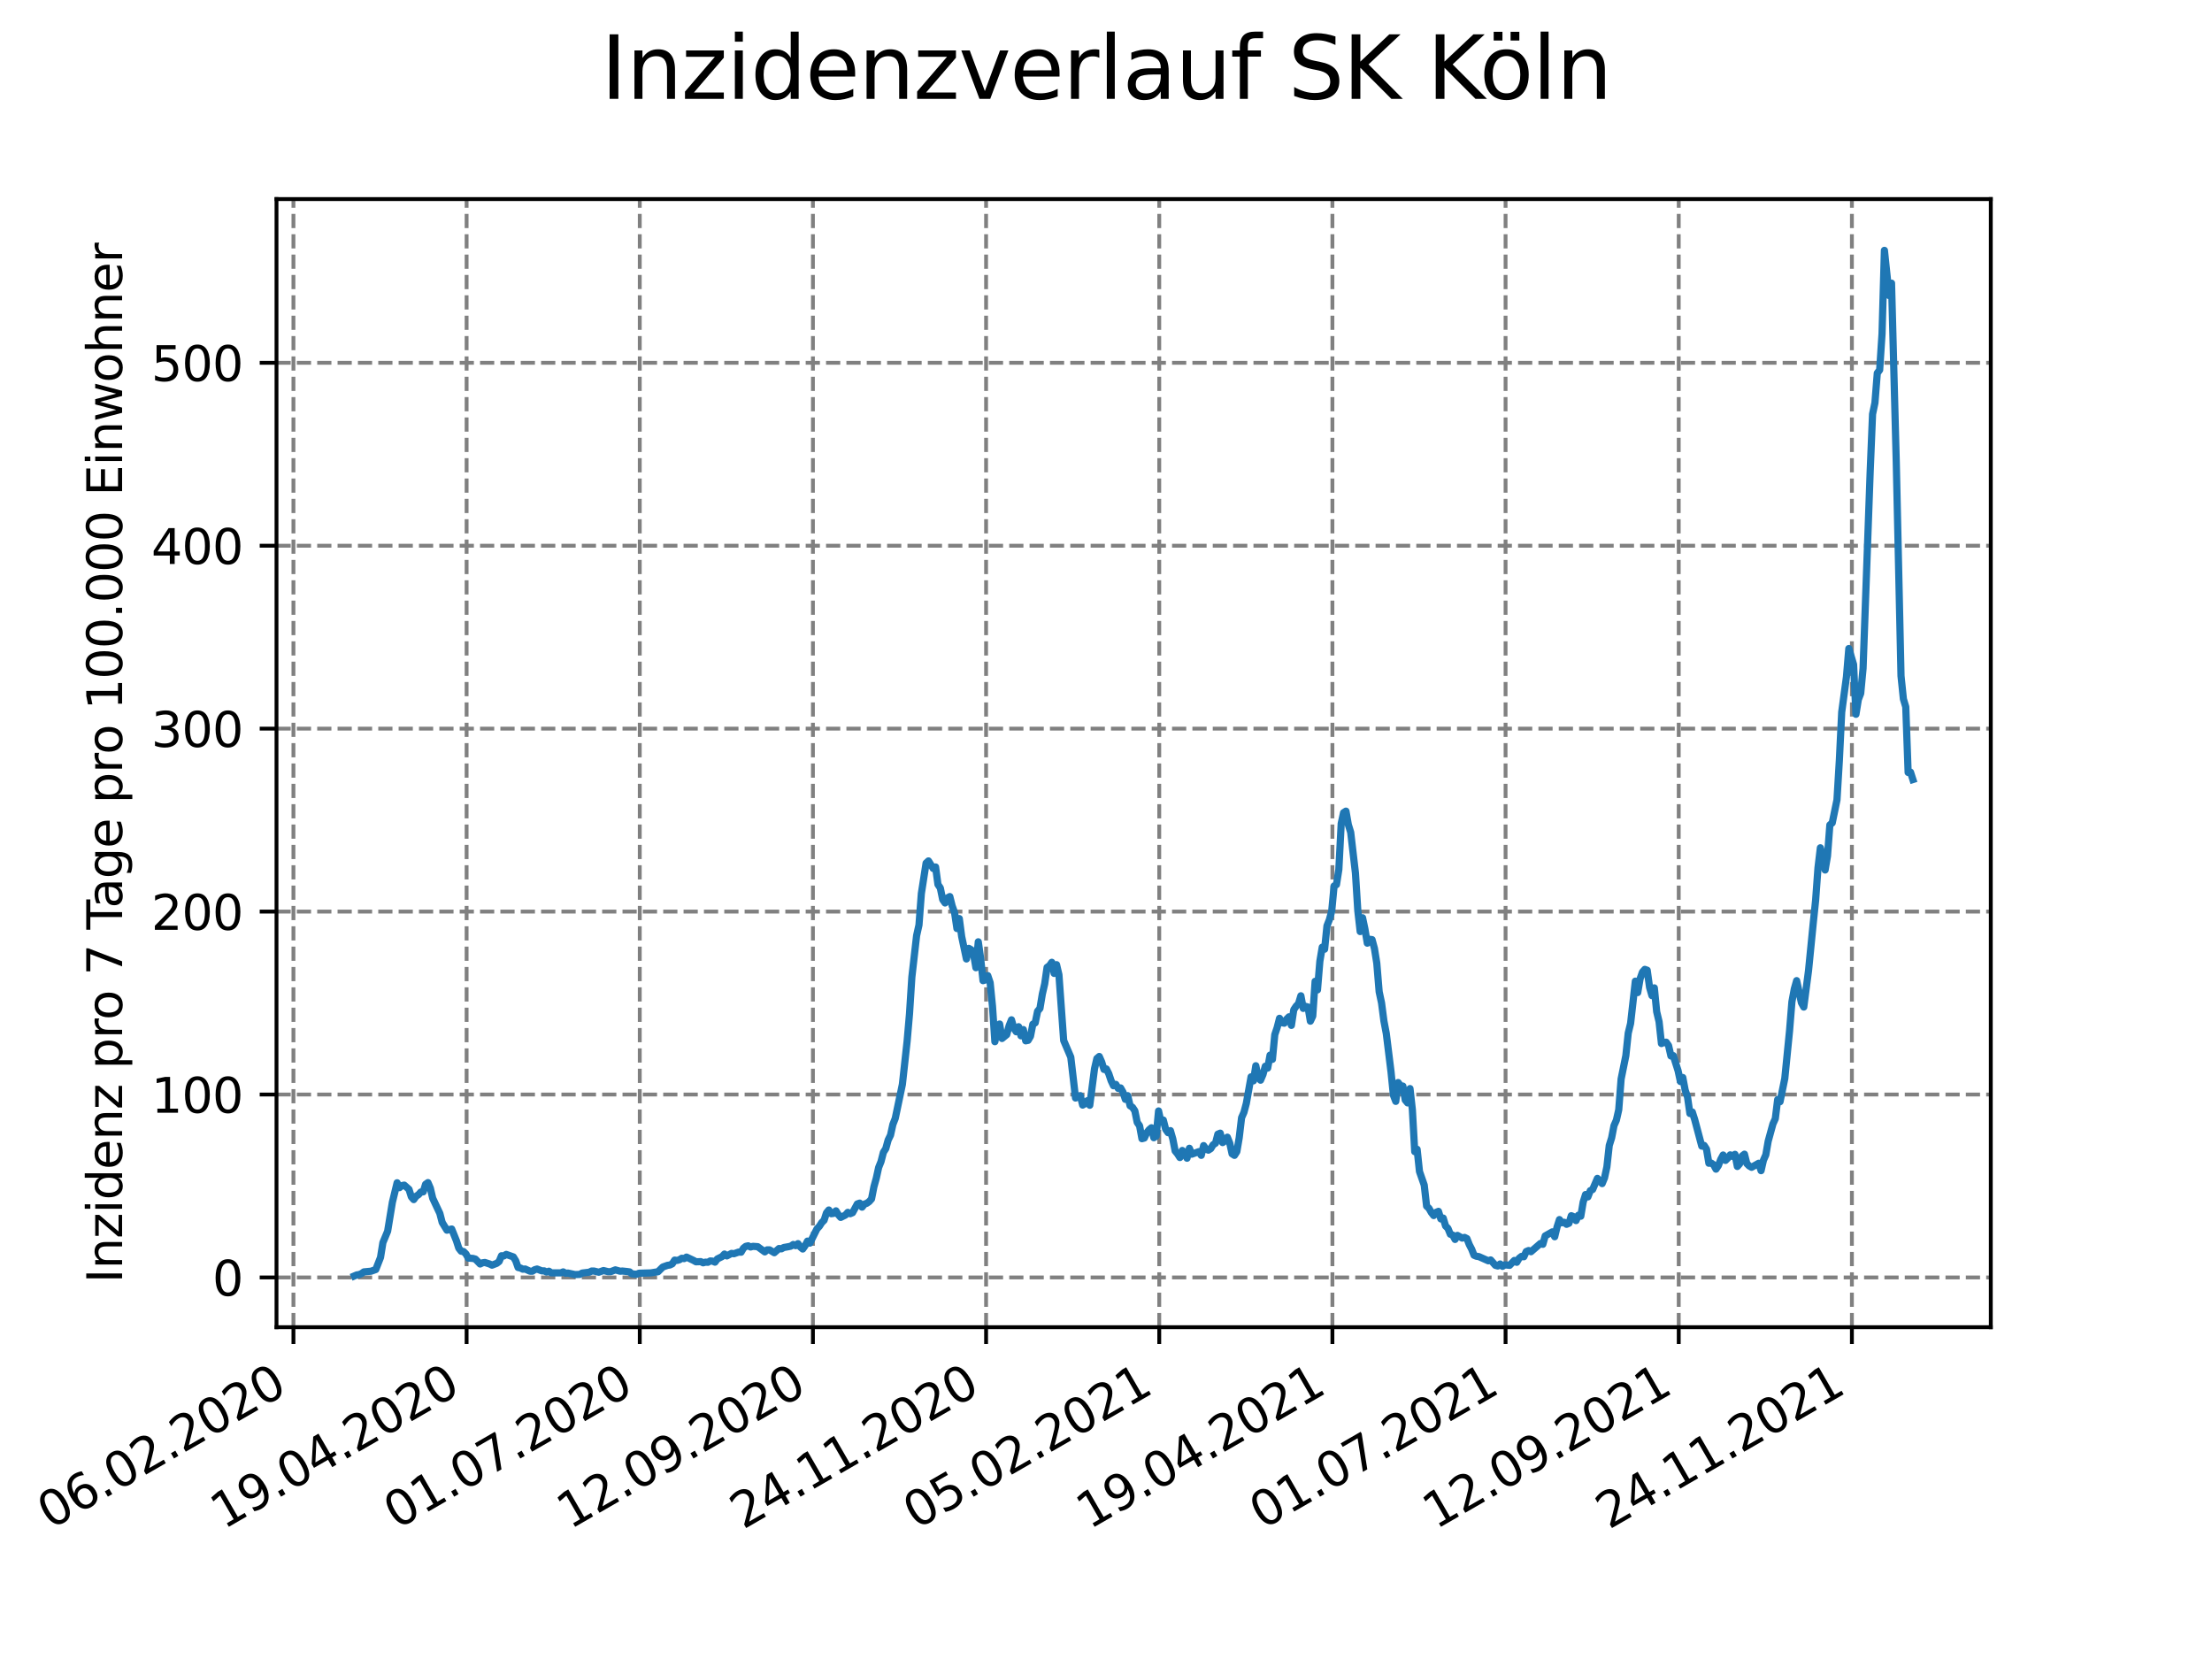 <?xml version="1.0" encoding="utf-8" standalone="no"?>
<!DOCTYPE svg PUBLIC "-//W3C//DTD SVG 1.1//EN"
  "http://www.w3.org/Graphics/SVG/1.1/DTD/svg11.dtd">
<svg xmlns:xlink="http://www.w3.org/1999/xlink" width="460.8pt" height="345.6pt" viewBox="0 0 460.8 345.6" xmlns="http://www.w3.org/2000/svg" version="1.1">
 <defs>
  <style type="text/css">*{stroke-linejoin: round; stroke-linecap: butt}</style>
 </defs>
 <g id="figure_1">
  <g id="patch_1">
   <path d="M 0 345.6 
L 460.8 345.6 
L 460.8 0 
L 0 0 
z
" style="fill: #ffffff"/>
  </g>
  <g id="axes_1">
   <g id="patch_2">
    <path d="M 57.6 276.48 
L 414.72 276.48 
L 414.72 41.472 
L 57.6 41.472 
z
" style="fill: #ffffff"/>
   </g>
   <g id="matplotlib.axis_1">
    <g id="xtick_1">
     <g id="line2d_1">
      <path d="M 61.129 276.48 
L 61.129 41.472 
" clip-path="url(#p1c741ddf7e)" style="fill: none; stroke-dasharray: 2.96,1.28; stroke-dashoffset: 0; stroke: #808080; stroke-width: 0.8"/>
     </g>
     <g id="line2d_2">
      <defs>
       <path id="m4decd1a8dc" d="M 0 0 
L 0 3.5 
" style="stroke: #000000; stroke-width: 0.8"/>
      </defs>
      <g>
       <use xlink:href="#m4decd1a8dc" x="61.129" y="276.48" style="stroke: #000000; stroke-width: 0.8"/>
      </g>
     </g>
     <g id="text_1">
      <!-- 06.02.2020 -->
      <g transform="translate(10.504 318.689)rotate(-30)scale(0.1 -0.1)">
       <defs>
        <path id="DejaVuSans-30" d="M 2034 4250 
Q 1547 4250 1301 3770 
Q 1056 3291 1056 2328 
Q 1056 1369 1301 889 
Q 1547 409 2034 409 
Q 2525 409 2770 889 
Q 3016 1369 3016 2328 
Q 3016 3291 2770 3770 
Q 2525 4250 2034 4250 
z
M 2034 4750 
Q 2819 4750 3233 4129 
Q 3647 3509 3647 2328 
Q 3647 1150 3233 529 
Q 2819 -91 2034 -91 
Q 1250 -91 836 529 
Q 422 1150 422 2328 
Q 422 3509 836 4129 
Q 1250 4750 2034 4750 
z
" transform="scale(0.016)"/>
        <path id="DejaVuSans-36" d="M 2113 2584 
Q 1688 2584 1439 2293 
Q 1191 2003 1191 1497 
Q 1191 994 1439 701 
Q 1688 409 2113 409 
Q 2538 409 2786 701 
Q 3034 994 3034 1497 
Q 3034 2003 2786 2293 
Q 2538 2584 2113 2584 
z
M 3366 4563 
L 3366 3988 
Q 3128 4100 2886 4159 
Q 2644 4219 2406 4219 
Q 1781 4219 1451 3797 
Q 1122 3375 1075 2522 
Q 1259 2794 1537 2939 
Q 1816 3084 2150 3084 
Q 2853 3084 3261 2657 
Q 3669 2231 3669 1497 
Q 3669 778 3244 343 
Q 2819 -91 2113 -91 
Q 1303 -91 875 529 
Q 447 1150 447 2328 
Q 447 3434 972 4092 
Q 1497 4750 2381 4750 
Q 2619 4750 2861 4703 
Q 3103 4656 3366 4563 
z
" transform="scale(0.016)"/>
        <path id="DejaVuSans-2e" d="M 684 794 
L 1344 794 
L 1344 0 
L 684 0 
L 684 794 
z
" transform="scale(0.016)"/>
        <path id="DejaVuSans-32" d="M 1228 531 
L 3431 531 
L 3431 0 
L 469 0 
L 469 531 
Q 828 903 1448 1529 
Q 2069 2156 2228 2338 
Q 2531 2678 2651 2914 
Q 2772 3150 2772 3378 
Q 2772 3750 2511 3984 
Q 2250 4219 1831 4219 
Q 1534 4219 1204 4116 
Q 875 4013 500 3803 
L 500 4441 
Q 881 4594 1212 4672 
Q 1544 4750 1819 4750 
Q 2544 4750 2975 4387 
Q 3406 4025 3406 3419 
Q 3406 3131 3298 2873 
Q 3191 2616 2906 2266 
Q 2828 2175 2409 1742 
Q 1991 1309 1228 531 
z
" transform="scale(0.016)"/>
       </defs>
       <use xlink:href="#DejaVuSans-30"/>
       <use xlink:href="#DejaVuSans-36" x="63.623"/>
       <use xlink:href="#DejaVuSans-2e" x="127.246"/>
       <use xlink:href="#DejaVuSans-30" x="159.033"/>
       <use xlink:href="#DejaVuSans-32" x="222.656"/>
       <use xlink:href="#DejaVuSans-2e" x="286.279"/>
       <use xlink:href="#DejaVuSans-32" x="318.066"/>
       <use xlink:href="#DejaVuSans-30" x="381.689"/>
       <use xlink:href="#DejaVuSans-32" x="445.312"/>
       <use xlink:href="#DejaVuSans-30" x="508.936"/>
      </g>
     </g>
    </g>
    <g id="xtick_2">
     <g id="line2d_3">
      <path d="M 97.202 276.48 
L 97.202 41.472 
" clip-path="url(#p1c741ddf7e)" style="fill: none; stroke-dasharray: 2.96,1.28; stroke-dashoffset: 0; stroke: #808080; stroke-width: 0.8"/>
     </g>
     <g id="line2d_4">
      <g>
       <use xlink:href="#m4decd1a8dc" x="97.202" y="276.48" style="stroke: #000000; stroke-width: 0.8"/>
      </g>
     </g>
     <g id="text_2">
      <!-- 19.04.2020 -->
      <g transform="translate(46.577 318.689)rotate(-30)scale(0.1 -0.1)">
       <defs>
        <path id="DejaVuSans-31" d="M 794 531 
L 1825 531 
L 1825 4091 
L 703 3866 
L 703 4441 
L 1819 4666 
L 2450 4666 
L 2450 531 
L 3481 531 
L 3481 0 
L 794 0 
L 794 531 
z
" transform="scale(0.016)"/>
        <path id="DejaVuSans-39" d="M 703 97 
L 703 672 
Q 941 559 1184 500 
Q 1428 441 1663 441 
Q 2288 441 2617 861 
Q 2947 1281 2994 2138 
Q 2813 1869 2534 1725 
Q 2256 1581 1919 1581 
Q 1219 1581 811 2004 
Q 403 2428 403 3163 
Q 403 3881 828 4315 
Q 1253 4750 1959 4750 
Q 2769 4750 3195 4129 
Q 3622 3509 3622 2328 
Q 3622 1225 3098 567 
Q 2575 -91 1691 -91 
Q 1453 -91 1209 -44 
Q 966 3 703 97 
z
M 1959 2075 
Q 2384 2075 2632 2365 
Q 2881 2656 2881 3163 
Q 2881 3666 2632 3958 
Q 2384 4250 1959 4250 
Q 1534 4250 1286 3958 
Q 1038 3666 1038 3163 
Q 1038 2656 1286 2365 
Q 1534 2075 1959 2075 
z
" transform="scale(0.016)"/>
        <path id="DejaVuSans-34" d="M 2419 4116 
L 825 1625 
L 2419 1625 
L 2419 4116 
z
M 2253 4666 
L 3047 4666 
L 3047 1625 
L 3713 1625 
L 3713 1100 
L 3047 1100 
L 3047 0 
L 2419 0 
L 2419 1100 
L 313 1100 
L 313 1709 
L 2253 4666 
z
" transform="scale(0.016)"/>
       </defs>
       <use xlink:href="#DejaVuSans-31"/>
       <use xlink:href="#DejaVuSans-39" x="63.623"/>
       <use xlink:href="#DejaVuSans-2e" x="127.246"/>
       <use xlink:href="#DejaVuSans-30" x="159.033"/>
       <use xlink:href="#DejaVuSans-34" x="222.656"/>
       <use xlink:href="#DejaVuSans-2e" x="286.279"/>
       <use xlink:href="#DejaVuSans-32" x="318.066"/>
       <use xlink:href="#DejaVuSans-30" x="381.689"/>
       <use xlink:href="#DejaVuSans-32" x="445.312"/>
       <use xlink:href="#DejaVuSans-30" x="508.936"/>
      </g>
     </g>
    </g>
    <g id="xtick_3">
     <g id="line2d_5">
      <path d="M 133.274 276.48 
L 133.274 41.472 
" clip-path="url(#p1c741ddf7e)" style="fill: none; stroke-dasharray: 2.96,1.28; stroke-dashoffset: 0; stroke: #808080; stroke-width: 0.8"/>
     </g>
     <g id="line2d_6">
      <g>
       <use xlink:href="#m4decd1a8dc" x="133.274" y="276.48" style="stroke: #000000; stroke-width: 0.8"/>
      </g>
     </g>
     <g id="text_3">
      <!-- 01.07.2020 -->
      <g transform="translate(82.649 318.689)rotate(-30)scale(0.1 -0.1)">
       <defs>
        <path id="DejaVuSans-37" d="M 525 4666 
L 3525 4666 
L 3525 4397 
L 1831 0 
L 1172 0 
L 2766 4134 
L 525 4134 
L 525 4666 
z
" transform="scale(0.016)"/>
       </defs>
       <use xlink:href="#DejaVuSans-30"/>
       <use xlink:href="#DejaVuSans-31" x="63.623"/>
       <use xlink:href="#DejaVuSans-2e" x="127.246"/>
       <use xlink:href="#DejaVuSans-30" x="159.033"/>
       <use xlink:href="#DejaVuSans-37" x="222.656"/>
       <use xlink:href="#DejaVuSans-2e" x="286.279"/>
       <use xlink:href="#DejaVuSans-32" x="318.066"/>
       <use xlink:href="#DejaVuSans-30" x="381.689"/>
       <use xlink:href="#DejaVuSans-32" x="445.312"/>
       <use xlink:href="#DejaVuSans-30" x="508.936"/>
      </g>
     </g>
    </g>
    <g id="xtick_4">
     <g id="line2d_7">
      <path d="M 169.347 276.48 
L 169.347 41.472 
" clip-path="url(#p1c741ddf7e)" style="fill: none; stroke-dasharray: 2.96,1.28; stroke-dashoffset: 0; stroke: #808080; stroke-width: 0.8"/>
     </g>
     <g id="line2d_8">
      <g>
       <use xlink:href="#m4decd1a8dc" x="169.347" y="276.48" style="stroke: #000000; stroke-width: 0.8"/>
      </g>
     </g>
     <g id="text_4">
      <!-- 12.09.2020 -->
      <g transform="translate(118.722 318.689)rotate(-30)scale(0.1 -0.1)">
       <use xlink:href="#DejaVuSans-31"/>
       <use xlink:href="#DejaVuSans-32" x="63.623"/>
       <use xlink:href="#DejaVuSans-2e" x="127.246"/>
       <use xlink:href="#DejaVuSans-30" x="159.033"/>
       <use xlink:href="#DejaVuSans-39" x="222.656"/>
       <use xlink:href="#DejaVuSans-2e" x="286.279"/>
       <use xlink:href="#DejaVuSans-32" x="318.066"/>
       <use xlink:href="#DejaVuSans-30" x="381.689"/>
       <use xlink:href="#DejaVuSans-32" x="445.312"/>
       <use xlink:href="#DejaVuSans-30" x="508.936"/>
      </g>
     </g>
    </g>
    <g id="xtick_5">
     <g id="line2d_9">
      <path d="M 205.42 276.48 
L 205.42 41.472 
" clip-path="url(#p1c741ddf7e)" style="fill: none; stroke-dasharray: 2.96,1.28; stroke-dashoffset: 0; stroke: #808080; stroke-width: 0.8"/>
     </g>
     <g id="line2d_10">
      <g>
       <use xlink:href="#m4decd1a8dc" x="205.42" y="276.48" style="stroke: #000000; stroke-width: 0.8"/>
      </g>
     </g>
     <g id="text_5">
      <!-- 24.11.2020 -->
      <g transform="translate(154.795 318.689)rotate(-30)scale(0.1 -0.1)">
       <use xlink:href="#DejaVuSans-32"/>
       <use xlink:href="#DejaVuSans-34" x="63.623"/>
       <use xlink:href="#DejaVuSans-2e" x="127.246"/>
       <use xlink:href="#DejaVuSans-31" x="159.033"/>
       <use xlink:href="#DejaVuSans-31" x="222.656"/>
       <use xlink:href="#DejaVuSans-2e" x="286.279"/>
       <use xlink:href="#DejaVuSans-32" x="318.066"/>
       <use xlink:href="#DejaVuSans-30" x="381.689"/>
       <use xlink:href="#DejaVuSans-32" x="445.312"/>
       <use xlink:href="#DejaVuSans-30" x="508.936"/>
      </g>
     </g>
    </g>
    <g id="xtick_6">
     <g id="line2d_11">
      <path d="M 241.493 276.48 
L 241.493 41.472 
" clip-path="url(#p1c741ddf7e)" style="fill: none; stroke-dasharray: 2.96,1.28; stroke-dashoffset: 0; stroke: #808080; stroke-width: 0.8"/>
     </g>
     <g id="line2d_12">
      <g>
       <use xlink:href="#m4decd1a8dc" x="241.493" y="276.48" style="stroke: #000000; stroke-width: 0.8"/>
      </g>
     </g>
     <g id="text_6">
      <!-- 05.02.2021 -->
      <g transform="translate(190.867 318.689)rotate(-30)scale(0.1 -0.1)">
       <defs>
        <path id="DejaVuSans-35" d="M 691 4666 
L 3169 4666 
L 3169 4134 
L 1269 4134 
L 1269 2991 
Q 1406 3038 1543 3061 
Q 1681 3084 1819 3084 
Q 2600 3084 3056 2656 
Q 3513 2228 3513 1497 
Q 3513 744 3044 326 
Q 2575 -91 1722 -91 
Q 1428 -91 1123 -41 
Q 819 9 494 109 
L 494 744 
Q 775 591 1075 516 
Q 1375 441 1709 441 
Q 2250 441 2565 725 
Q 2881 1009 2881 1497 
Q 2881 1984 2565 2268 
Q 2250 2553 1709 2553 
Q 1456 2553 1204 2497 
Q 953 2441 691 2322 
L 691 4666 
z
" transform="scale(0.016)"/>
       </defs>
       <use xlink:href="#DejaVuSans-30"/>
       <use xlink:href="#DejaVuSans-35" x="63.623"/>
       <use xlink:href="#DejaVuSans-2e" x="127.246"/>
       <use xlink:href="#DejaVuSans-30" x="159.033"/>
       <use xlink:href="#DejaVuSans-32" x="222.656"/>
       <use xlink:href="#DejaVuSans-2e" x="286.279"/>
       <use xlink:href="#DejaVuSans-32" x="318.066"/>
       <use xlink:href="#DejaVuSans-30" x="381.689"/>
       <use xlink:href="#DejaVuSans-32" x="445.312"/>
       <use xlink:href="#DejaVuSans-31" x="508.936"/>
      </g>
     </g>
    </g>
    <g id="xtick_7">
     <g id="line2d_13">
      <path d="M 277.565 276.48 
L 277.565 41.472 
" clip-path="url(#p1c741ddf7e)" style="fill: none; stroke-dasharray: 2.96,1.28; stroke-dashoffset: 0; stroke: #808080; stroke-width: 0.8"/>
     </g>
     <g id="line2d_14">
      <g>
       <use xlink:href="#m4decd1a8dc" x="277.565" y="276.48" style="stroke: #000000; stroke-width: 0.8"/>
      </g>
     </g>
     <g id="text_7">
      <!-- 19.04.2021 -->
      <g transform="translate(226.94 318.689)rotate(-30)scale(0.1 -0.1)">
       <use xlink:href="#DejaVuSans-31"/>
       <use xlink:href="#DejaVuSans-39" x="63.623"/>
       <use xlink:href="#DejaVuSans-2e" x="127.246"/>
       <use xlink:href="#DejaVuSans-30" x="159.033"/>
       <use xlink:href="#DejaVuSans-34" x="222.656"/>
       <use xlink:href="#DejaVuSans-2e" x="286.279"/>
       <use xlink:href="#DejaVuSans-32" x="318.066"/>
       <use xlink:href="#DejaVuSans-30" x="381.689"/>
       <use xlink:href="#DejaVuSans-32" x="445.312"/>
       <use xlink:href="#DejaVuSans-31" x="508.936"/>
      </g>
     </g>
    </g>
    <g id="xtick_8">
     <g id="line2d_15">
      <path d="M 313.638 276.48 
L 313.638 41.472 
" clip-path="url(#p1c741ddf7e)" style="fill: none; stroke-dasharray: 2.96,1.28; stroke-dashoffset: 0; stroke: #808080; stroke-width: 0.8"/>
     </g>
     <g id="line2d_16">
      <g>
       <use xlink:href="#m4decd1a8dc" x="313.638" y="276.48" style="stroke: #000000; stroke-width: 0.8"/>
      </g>
     </g>
     <g id="text_8">
      <!-- 01.07.2021 -->
      <g transform="translate(263.013 318.689)rotate(-30)scale(0.1 -0.1)">
       <use xlink:href="#DejaVuSans-30"/>
       <use xlink:href="#DejaVuSans-31" x="63.623"/>
       <use xlink:href="#DejaVuSans-2e" x="127.246"/>
       <use xlink:href="#DejaVuSans-30" x="159.033"/>
       <use xlink:href="#DejaVuSans-37" x="222.656"/>
       <use xlink:href="#DejaVuSans-2e" x="286.279"/>
       <use xlink:href="#DejaVuSans-32" x="318.066"/>
       <use xlink:href="#DejaVuSans-30" x="381.689"/>
       <use xlink:href="#DejaVuSans-32" x="445.312"/>
       <use xlink:href="#DejaVuSans-31" x="508.936"/>
      </g>
     </g>
    </g>
    <g id="xtick_9">
     <g id="line2d_17">
      <path d="M 349.711 276.48 
L 349.711 41.472 
" clip-path="url(#p1c741ddf7e)" style="fill: none; stroke-dasharray: 2.96,1.28; stroke-dashoffset: 0; stroke: #808080; stroke-width: 0.8"/>
     </g>
     <g id="line2d_18">
      <g>
       <use xlink:href="#m4decd1a8dc" x="349.711" y="276.48" style="stroke: #000000; stroke-width: 0.8"/>
      </g>
     </g>
     <g id="text_9">
      <!-- 12.09.2021 -->
      <g transform="translate(299.086 318.689)rotate(-30)scale(0.1 -0.1)">
       <use xlink:href="#DejaVuSans-31"/>
       <use xlink:href="#DejaVuSans-32" x="63.623"/>
       <use xlink:href="#DejaVuSans-2e" x="127.246"/>
       <use xlink:href="#DejaVuSans-30" x="159.033"/>
       <use xlink:href="#DejaVuSans-39" x="222.656"/>
       <use xlink:href="#DejaVuSans-2e" x="286.279"/>
       <use xlink:href="#DejaVuSans-32" x="318.066"/>
       <use xlink:href="#DejaVuSans-30" x="381.689"/>
       <use xlink:href="#DejaVuSans-32" x="445.312"/>
       <use xlink:href="#DejaVuSans-31" x="508.936"/>
      </g>
     </g>
    </g>
    <g id="xtick_10">
     <g id="line2d_19">
      <path d="M 385.784 276.48 
L 385.784 41.472 
" clip-path="url(#p1c741ddf7e)" style="fill: none; stroke-dasharray: 2.96,1.28; stroke-dashoffset: 0; stroke: #808080; stroke-width: 0.8"/>
     </g>
     <g id="line2d_20">
      <g>
       <use xlink:href="#m4decd1a8dc" x="385.784" y="276.48" style="stroke: #000000; stroke-width: 0.8"/>
      </g>
     </g>
     <g id="text_10">
      <!-- 24.11.2021 -->
      <g transform="translate(335.158 318.689)rotate(-30)scale(0.1 -0.1)">
       <use xlink:href="#DejaVuSans-32"/>
       <use xlink:href="#DejaVuSans-34" x="63.623"/>
       <use xlink:href="#DejaVuSans-2e" x="127.246"/>
       <use xlink:href="#DejaVuSans-31" x="159.033"/>
       <use xlink:href="#DejaVuSans-31" x="222.656"/>
       <use xlink:href="#DejaVuSans-2e" x="286.279"/>
       <use xlink:href="#DejaVuSans-32" x="318.066"/>
       <use xlink:href="#DejaVuSans-30" x="381.689"/>
       <use xlink:href="#DejaVuSans-32" x="445.312"/>
       <use xlink:href="#DejaVuSans-31" x="508.936"/>
      </g>
     </g>
    </g>
   </g>
   <g id="matplotlib.axis_2">
    <g id="ytick_1">
     <g id="line2d_21">
      <path d="M 57.6 266.113 
L 414.72 266.113 
" clip-path="url(#p1c741ddf7e)" style="fill: none; stroke-dasharray: 2.96,1.28; stroke-dashoffset: 0; stroke: #808080; stroke-width: 0.8"/>
     </g>
     <g id="line2d_22">
      <defs>
       <path id="m30f7269f14" d="M 0 0 
L -3.5 0 
" style="stroke: #000000; stroke-width: 0.8"/>
      </defs>
      <g>
       <use xlink:href="#m30f7269f14" x="57.6" y="266.113" style="stroke: #000000; stroke-width: 0.8"/>
      </g>
     </g>
     <g id="text_11">
      <!-- 0 -->
      <g transform="translate(44.237 269.912)scale(0.1 -0.1)">
       <use xlink:href="#DejaVuSans-30"/>
      </g>
     </g>
    </g>
    <g id="ytick_2">
     <g id="line2d_23">
      <path d="M 57.6 228.006 
L 414.72 228.006 
" clip-path="url(#p1c741ddf7e)" style="fill: none; stroke-dasharray: 2.96,1.28; stroke-dashoffset: 0; stroke: #808080; stroke-width: 0.8"/>
     </g>
     <g id="line2d_24">
      <g>
       <use xlink:href="#m30f7269f14" x="57.6" y="228.006" style="stroke: #000000; stroke-width: 0.8"/>
      </g>
     </g>
     <g id="text_12">
      <!-- 100 -->
      <g transform="translate(31.512 231.805)scale(0.1 -0.1)">
       <use xlink:href="#DejaVuSans-31"/>
       <use xlink:href="#DejaVuSans-30" x="63.623"/>
       <use xlink:href="#DejaVuSans-30" x="127.246"/>
      </g>
     </g>
    </g>
    <g id="ytick_3">
     <g id="line2d_25">
      <path d="M 57.6 189.899 
L 414.72 189.899 
" clip-path="url(#p1c741ddf7e)" style="fill: none; stroke-dasharray: 2.96,1.28; stroke-dashoffset: 0; stroke: #808080; stroke-width: 0.8"/>
     </g>
     <g id="line2d_26">
      <g>
       <use xlink:href="#m30f7269f14" x="57.6" y="189.899" style="stroke: #000000; stroke-width: 0.8"/>
      </g>
     </g>
     <g id="text_13">
      <!-- 200 -->
      <g transform="translate(31.512 193.698)scale(0.1 -0.1)">
       <use xlink:href="#DejaVuSans-32"/>
       <use xlink:href="#DejaVuSans-30" x="63.623"/>
       <use xlink:href="#DejaVuSans-30" x="127.246"/>
      </g>
     </g>
    </g>
    <g id="ytick_4">
     <g id="line2d_27">
      <path d="M 57.6 151.792 
L 414.72 151.792 
" clip-path="url(#p1c741ddf7e)" style="fill: none; stroke-dasharray: 2.96,1.28; stroke-dashoffset: 0; stroke: #808080; stroke-width: 0.8"/>
     </g>
     <g id="line2d_28">
      <g>
       <use xlink:href="#m30f7269f14" x="57.6" y="151.792" style="stroke: #000000; stroke-width: 0.8"/>
      </g>
     </g>
     <g id="text_14">
      <!-- 300 -->
      <g transform="translate(31.512 155.591)scale(0.1 -0.1)">
       <defs>
        <path id="DejaVuSans-33" d="M 2597 2516 
Q 3050 2419 3304 2112 
Q 3559 1806 3559 1356 
Q 3559 666 3084 287 
Q 2609 -91 1734 -91 
Q 1441 -91 1130 -33 
Q 819 25 488 141 
L 488 750 
Q 750 597 1062 519 
Q 1375 441 1716 441 
Q 2309 441 2620 675 
Q 2931 909 2931 1356 
Q 2931 1769 2642 2001 
Q 2353 2234 1838 2234 
L 1294 2234 
L 1294 2753 
L 1863 2753 
Q 2328 2753 2575 2939 
Q 2822 3125 2822 3475 
Q 2822 3834 2567 4026 
Q 2313 4219 1838 4219 
Q 1578 4219 1281 4162 
Q 984 4106 628 3988 
L 628 4550 
Q 988 4650 1302 4700 
Q 1616 4750 1894 4750 
Q 2613 4750 3031 4423 
Q 3450 4097 3450 3541 
Q 3450 3153 3228 2886 
Q 3006 2619 2597 2516 
z
" transform="scale(0.016)"/>
       </defs>
       <use xlink:href="#DejaVuSans-33"/>
       <use xlink:href="#DejaVuSans-30" x="63.623"/>
       <use xlink:href="#DejaVuSans-30" x="127.246"/>
      </g>
     </g>
    </g>
    <g id="ytick_5">
     <g id="line2d_29">
      <path d="M 57.6 113.685 
L 414.72 113.685 
" clip-path="url(#p1c741ddf7e)" style="fill: none; stroke-dasharray: 2.96,1.28; stroke-dashoffset: 0; stroke: #808080; stroke-width: 0.8"/>
     </g>
     <g id="line2d_30">
      <g>
       <use xlink:href="#m30f7269f14" x="57.6" y="113.685" style="stroke: #000000; stroke-width: 0.8"/>
      </g>
     </g>
     <g id="text_15">
      <!-- 400 -->
      <g transform="translate(31.512 117.484)scale(0.1 -0.1)">
       <use xlink:href="#DejaVuSans-34"/>
       <use xlink:href="#DejaVuSans-30" x="63.623"/>
       <use xlink:href="#DejaVuSans-30" x="127.246"/>
      </g>
     </g>
    </g>
    <g id="ytick_6">
     <g id="line2d_31">
      <path d="M 57.6 75.578 
L 414.72 75.578 
" clip-path="url(#p1c741ddf7e)" style="fill: none; stroke-dasharray: 2.96,1.28; stroke-dashoffset: 0; stroke: #808080; stroke-width: 0.8"/>
     </g>
     <g id="line2d_32">
      <g>
       <use xlink:href="#m30f7269f14" x="57.6" y="75.578" style="stroke: #000000; stroke-width: 0.8"/>
      </g>
     </g>
     <g id="text_16">
      <!-- 500 -->
      <g transform="translate(31.512 79.377)scale(0.1 -0.1)">
       <use xlink:href="#DejaVuSans-35"/>
       <use xlink:href="#DejaVuSans-30" x="63.623"/>
       <use xlink:href="#DejaVuSans-30" x="127.246"/>
      </g>
     </g>
    </g>
    <g id="text_17">
     <!-- Inzidenz pro 7 Tage pro 100.000 Einwohner -->
     <g transform="translate(25.433 267.301)rotate(-90)scale(0.1 -0.1)">
      <defs>
       <path id="DejaVuSans-49" d="M 628 4666 
L 1259 4666 
L 1259 0 
L 628 0 
L 628 4666 
z
" transform="scale(0.016)"/>
       <path id="DejaVuSans-6e" d="M 3513 2113 
L 3513 0 
L 2938 0 
L 2938 2094 
Q 2938 2591 2744 2837 
Q 2550 3084 2163 3084 
Q 1697 3084 1428 2787 
Q 1159 2491 1159 1978 
L 1159 0 
L 581 0 
L 581 3500 
L 1159 3500 
L 1159 2956 
Q 1366 3272 1645 3428 
Q 1925 3584 2291 3584 
Q 2894 3584 3203 3211 
Q 3513 2838 3513 2113 
z
" transform="scale(0.016)"/>
       <path id="DejaVuSans-7a" d="M 353 3500 
L 3084 3500 
L 3084 2975 
L 922 459 
L 3084 459 
L 3084 0 
L 275 0 
L 275 525 
L 2438 3041 
L 353 3041 
L 353 3500 
z
" transform="scale(0.016)"/>
       <path id="DejaVuSans-69" d="M 603 3500 
L 1178 3500 
L 1178 0 
L 603 0 
L 603 3500 
z
M 603 4863 
L 1178 4863 
L 1178 4134 
L 603 4134 
L 603 4863 
z
" transform="scale(0.016)"/>
       <path id="DejaVuSans-64" d="M 2906 2969 
L 2906 4863 
L 3481 4863 
L 3481 0 
L 2906 0 
L 2906 525 
Q 2725 213 2448 61 
Q 2172 -91 1784 -91 
Q 1150 -91 751 415 
Q 353 922 353 1747 
Q 353 2572 751 3078 
Q 1150 3584 1784 3584 
Q 2172 3584 2448 3432 
Q 2725 3281 2906 2969 
z
M 947 1747 
Q 947 1113 1208 752 
Q 1469 391 1925 391 
Q 2381 391 2643 752 
Q 2906 1113 2906 1747 
Q 2906 2381 2643 2742 
Q 2381 3103 1925 3103 
Q 1469 3103 1208 2742 
Q 947 2381 947 1747 
z
" transform="scale(0.016)"/>
       <path id="DejaVuSans-65" d="M 3597 1894 
L 3597 1613 
L 953 1613 
Q 991 1019 1311 708 
Q 1631 397 2203 397 
Q 2534 397 2845 478 
Q 3156 559 3463 722 
L 3463 178 
Q 3153 47 2828 -22 
Q 2503 -91 2169 -91 
Q 1331 -91 842 396 
Q 353 884 353 1716 
Q 353 2575 817 3079 
Q 1281 3584 2069 3584 
Q 2775 3584 3186 3129 
Q 3597 2675 3597 1894 
z
M 3022 2063 
Q 3016 2534 2758 2815 
Q 2500 3097 2075 3097 
Q 1594 3097 1305 2825 
Q 1016 2553 972 2059 
L 3022 2063 
z
" transform="scale(0.016)"/>
       <path id="DejaVuSans-20" transform="scale(0.016)"/>
       <path id="DejaVuSans-70" d="M 1159 525 
L 1159 -1331 
L 581 -1331 
L 581 3500 
L 1159 3500 
L 1159 2969 
Q 1341 3281 1617 3432 
Q 1894 3584 2278 3584 
Q 2916 3584 3314 3078 
Q 3713 2572 3713 1747 
Q 3713 922 3314 415 
Q 2916 -91 2278 -91 
Q 1894 -91 1617 61 
Q 1341 213 1159 525 
z
M 3116 1747 
Q 3116 2381 2855 2742 
Q 2594 3103 2138 3103 
Q 1681 3103 1420 2742 
Q 1159 2381 1159 1747 
Q 1159 1113 1420 752 
Q 1681 391 2138 391 
Q 2594 391 2855 752 
Q 3116 1113 3116 1747 
z
" transform="scale(0.016)"/>
       <path id="DejaVuSans-72" d="M 2631 2963 
Q 2534 3019 2420 3045 
Q 2306 3072 2169 3072 
Q 1681 3072 1420 2755 
Q 1159 2438 1159 1844 
L 1159 0 
L 581 0 
L 581 3500 
L 1159 3500 
L 1159 2956 
Q 1341 3275 1631 3429 
Q 1922 3584 2338 3584 
Q 2397 3584 2469 3576 
Q 2541 3569 2628 3553 
L 2631 2963 
z
" transform="scale(0.016)"/>
       <path id="DejaVuSans-6f" d="M 1959 3097 
Q 1497 3097 1228 2736 
Q 959 2375 959 1747 
Q 959 1119 1226 758 
Q 1494 397 1959 397 
Q 2419 397 2687 759 
Q 2956 1122 2956 1747 
Q 2956 2369 2687 2733 
Q 2419 3097 1959 3097 
z
M 1959 3584 
Q 2709 3584 3137 3096 
Q 3566 2609 3566 1747 
Q 3566 888 3137 398 
Q 2709 -91 1959 -91 
Q 1206 -91 779 398 
Q 353 888 353 1747 
Q 353 2609 779 3096 
Q 1206 3584 1959 3584 
z
" transform="scale(0.016)"/>
       <path id="DejaVuSans-54" d="M -19 4666 
L 3928 4666 
L 3928 4134 
L 2272 4134 
L 2272 0 
L 1638 0 
L 1638 4134 
L -19 4134 
L -19 4666 
z
" transform="scale(0.016)"/>
       <path id="DejaVuSans-61" d="M 2194 1759 
Q 1497 1759 1228 1600 
Q 959 1441 959 1056 
Q 959 750 1161 570 
Q 1363 391 1709 391 
Q 2188 391 2477 730 
Q 2766 1069 2766 1631 
L 2766 1759 
L 2194 1759 
z
M 3341 1997 
L 3341 0 
L 2766 0 
L 2766 531 
Q 2569 213 2275 61 
Q 1981 -91 1556 -91 
Q 1019 -91 701 211 
Q 384 513 384 1019 
Q 384 1609 779 1909 
Q 1175 2209 1959 2209 
L 2766 2209 
L 2766 2266 
Q 2766 2663 2505 2880 
Q 2244 3097 1772 3097 
Q 1472 3097 1187 3025 
Q 903 2953 641 2809 
L 641 3341 
Q 956 3463 1253 3523 
Q 1550 3584 1831 3584 
Q 2591 3584 2966 3190 
Q 3341 2797 3341 1997 
z
" transform="scale(0.016)"/>
       <path id="DejaVuSans-67" d="M 2906 1791 
Q 2906 2416 2648 2759 
Q 2391 3103 1925 3103 
Q 1463 3103 1205 2759 
Q 947 2416 947 1791 
Q 947 1169 1205 825 
Q 1463 481 1925 481 
Q 2391 481 2648 825 
Q 2906 1169 2906 1791 
z
M 3481 434 
Q 3481 -459 3084 -895 
Q 2688 -1331 1869 -1331 
Q 1566 -1331 1297 -1286 
Q 1028 -1241 775 -1147 
L 775 -588 
Q 1028 -725 1275 -790 
Q 1522 -856 1778 -856 
Q 2344 -856 2625 -561 
Q 2906 -266 2906 331 
L 2906 616 
Q 2728 306 2450 153 
Q 2172 0 1784 0 
Q 1141 0 747 490 
Q 353 981 353 1791 
Q 353 2603 747 3093 
Q 1141 3584 1784 3584 
Q 2172 3584 2450 3431 
Q 2728 3278 2906 2969 
L 2906 3500 
L 3481 3500 
L 3481 434 
z
" transform="scale(0.016)"/>
       <path id="DejaVuSans-45" d="M 628 4666 
L 3578 4666 
L 3578 4134 
L 1259 4134 
L 1259 2753 
L 3481 2753 
L 3481 2222 
L 1259 2222 
L 1259 531 
L 3634 531 
L 3634 0 
L 628 0 
L 628 4666 
z
" transform="scale(0.016)"/>
       <path id="DejaVuSans-77" d="M 269 3500 
L 844 3500 
L 1563 769 
L 2278 3500 
L 2956 3500 
L 3675 769 
L 4391 3500 
L 4966 3500 
L 4050 0 
L 3372 0 
L 2619 2869 
L 1863 0 
L 1184 0 
L 269 3500 
z
" transform="scale(0.016)"/>
       <path id="DejaVuSans-68" d="M 3513 2113 
L 3513 0 
L 2938 0 
L 2938 2094 
Q 2938 2591 2744 2837 
Q 2550 3084 2163 3084 
Q 1697 3084 1428 2787 
Q 1159 2491 1159 1978 
L 1159 0 
L 581 0 
L 581 4863 
L 1159 4863 
L 1159 2956 
Q 1366 3272 1645 3428 
Q 1925 3584 2291 3584 
Q 2894 3584 3203 3211 
Q 3513 2838 3513 2113 
z
" transform="scale(0.016)"/>
      </defs>
      <use xlink:href="#DejaVuSans-49"/>
      <use xlink:href="#DejaVuSans-6e" x="29.492"/>
      <use xlink:href="#DejaVuSans-7a" x="92.871"/>
      <use xlink:href="#DejaVuSans-69" x="145.361"/>
      <use xlink:href="#DejaVuSans-64" x="173.145"/>
      <use xlink:href="#DejaVuSans-65" x="236.621"/>
      <use xlink:href="#DejaVuSans-6e" x="298.145"/>
      <use xlink:href="#DejaVuSans-7a" x="361.523"/>
      <use xlink:href="#DejaVuSans-20" x="414.014"/>
      <use xlink:href="#DejaVuSans-70" x="445.801"/>
      <use xlink:href="#DejaVuSans-72" x="509.277"/>
      <use xlink:href="#DejaVuSans-6f" x="548.141"/>
      <use xlink:href="#DejaVuSans-20" x="609.322"/>
      <use xlink:href="#DejaVuSans-37" x="641.109"/>
      <use xlink:href="#DejaVuSans-20" x="704.732"/>
      <use xlink:href="#DejaVuSans-54" x="736.52"/>
      <use xlink:href="#DejaVuSans-61" x="781.104"/>
      <use xlink:href="#DejaVuSans-67" x="842.383"/>
      <use xlink:href="#DejaVuSans-65" x="905.859"/>
      <use xlink:href="#DejaVuSans-20" x="967.383"/>
      <use xlink:href="#DejaVuSans-70" x="999.17"/>
      <use xlink:href="#DejaVuSans-72" x="1062.646"/>
      <use xlink:href="#DejaVuSans-6f" x="1101.51"/>
      <use xlink:href="#DejaVuSans-20" x="1162.691"/>
      <use xlink:href="#DejaVuSans-31" x="1194.479"/>
      <use xlink:href="#DejaVuSans-30" x="1258.102"/>
      <use xlink:href="#DejaVuSans-30" x="1321.725"/>
      <use xlink:href="#DejaVuSans-2e" x="1385.348"/>
      <use xlink:href="#DejaVuSans-30" x="1417.135"/>
      <use xlink:href="#DejaVuSans-30" x="1480.758"/>
      <use xlink:href="#DejaVuSans-30" x="1544.381"/>
      <use xlink:href="#DejaVuSans-20" x="1608.004"/>
      <use xlink:href="#DejaVuSans-45" x="1639.791"/>
      <use xlink:href="#DejaVuSans-69" x="1702.975"/>
      <use xlink:href="#DejaVuSans-6e" x="1730.758"/>
      <use xlink:href="#DejaVuSans-77" x="1794.137"/>
      <use xlink:href="#DejaVuSans-6f" x="1875.924"/>
      <use xlink:href="#DejaVuSans-68" x="1937.105"/>
      <use xlink:href="#DejaVuSans-6e" x="2000.484"/>
      <use xlink:href="#DejaVuSans-65" x="2063.863"/>
      <use xlink:href="#DejaVuSans-72" x="2125.387"/>
     </g>
    </g>
   </g>
   <g id="line2d_33">
    <path d="M 73.833 265.798 
L 74.327 265.588 
L 74.821 265.518 
L 75.315 265.307 
L 75.809 264.957 
L 77.292 264.817 
L 78.28 264.467 
L 79.268 261.945 
L 79.762 258.862 
L 80.751 256.48 
L 81.739 250.455 
L 82.727 246.392 
L 83.222 247.407 
L 83.716 246.987 
L 84.21 246.882 
L 85.198 247.758 
L 85.692 249.334 
L 86.186 249.895 
L 86.681 249.194 
L 87.175 248.879 
L 87.669 248.318 
L 88.163 248.283 
L 88.657 246.707 
L 89.151 246.357 
L 89.645 247.513 
L 90.14 249.614 
L 91.622 252.767 
L 92.116 254.659 
L 93.104 256.27 
L 94.093 256.025 
L 95.081 258.477 
L 95.575 260.018 
L 96.069 260.649 
L 96.563 260.719 
L 97.058 261.209 
L 97.552 262.085 
L 98.54 262.155 
L 99.034 262.295 
L 100.023 263.311 
L 100.517 263.066 
L 101.011 262.995 
L 101.999 263.311 
L 102.493 263.556 
L 103.482 263.171 
L 103.976 262.785 
L 104.47 261.594 
L 104.964 261.629 
L 105.458 261.314 
L 106.941 261.84 
L 107.435 262.645 
L 107.929 264.046 
L 108.423 264.151 
L 108.917 264.397 
L 109.411 264.362 
L 110.4 264.817 
L 110.894 264.817 
L 111.388 264.502 
L 111.882 264.362 
L 112.87 264.747 
L 113.364 264.747 
L 113.859 264.992 
L 114.353 264.817 
L 114.847 265.167 
L 116.329 265.167 
L 116.824 265.167 
L 117.318 264.957 
L 117.812 265.237 
L 118.306 265.202 
L 119.788 265.518 
L 120.777 265.483 
L 121.271 265.202 
L 122.753 265.027 
L 123.247 264.782 
L 123.742 264.782 
L 124.73 265.027 
L 125.718 264.677 
L 126.706 264.922 
L 127.201 264.922 
L 128.189 264.537 
L 129.177 264.817 
L 129.671 264.782 
L 130.66 264.887 
L 131.154 264.957 
L 131.648 265.377 
L 132.636 265.448 
L 133.13 265.237 
L 135.601 265.167 
L 137.084 264.922 
L 138.072 263.941 
L 139.06 263.591 
L 139.554 263.521 
L 140.048 263.276 
L 140.543 262.505 
L 141.037 262.575 
L 141.531 262.435 
L 142.025 262.12 
L 142.519 262.19 
L 143.013 261.875 
L 144.496 262.575 
L 144.99 262.855 
L 145.978 262.82 
L 146.472 263.066 
L 146.966 262.925 
L 147.461 262.96 
L 147.955 262.68 
L 148.449 262.715 
L 148.943 262.925 
L 149.437 262.26 
L 150.426 261.769 
L 150.92 261.244 
L 151.414 261.629 
L 152.402 261.104 
L 152.896 261.174 
L 153.885 260.824 
L 154.379 260.859 
L 154.873 260.018 
L 155.367 259.633 
L 155.861 259.528 
L 156.355 259.773 
L 156.849 259.633 
L 157.838 259.703 
L 159.32 260.789 
L 159.814 260.368 
L 160.308 260.368 
L 161.297 260.964 
L 162.285 260.088 
L 162.779 260.158 
L 163.273 259.878 
L 164.262 259.703 
L 164.756 259.598 
L 165.25 259.247 
L 165.744 259.493 
L 166.238 259.072 
L 166.732 259.773 
L 167.227 260.193 
L 167.721 259.493 
L 168.215 258.547 
L 168.709 258.967 
L 170.191 255.99 
L 170.686 255.464 
L 171.18 254.694 
L 171.674 254.203 
L 172.168 252.662 
L 172.662 252.066 
L 173.156 252.837 
L 173.65 252.767 
L 174.145 252.241 
L 174.639 253.047 
L 175.133 253.608 
L 176.121 253.117 
L 176.615 252.557 
L 177.109 252.837 
L 177.604 252.627 
L 178.592 250.805 
L 179.086 250.63 
L 179.58 251.471 
L 180.074 250.84 
L 180.568 250.665 
L 181.063 250.315 
L 181.557 249.754 
L 182.051 247.232 
L 182.545 245.446 
L 183.039 243.204 
L 183.533 241.978 
L 184.027 240.051 
L 184.522 239.281 
L 185.016 237.494 
L 185.51 236.478 
L 186.004 234.236 
L 186.498 232.975 
L 187.981 225.899 
L 188.969 216.897 
L 189.463 211.222 
L 189.957 203.551 
L 190.946 194.899 
L 191.44 192.692 
L 191.934 186.141 
L 192.922 179.801 
L 193.416 179.346 
L 194.405 180.922 
L 194.899 180.607 
L 195.393 184.25 
L 195.887 184.985 
L 196.381 187.402 
L 196.875 188.103 
L 197.369 187.052 
L 197.864 186.772 
L 198.358 188.733 
L 198.852 190.1 
L 199.346 193.427 
L 199.84 191.361 
L 200.334 195.109 
L 201.323 199.768 
L 201.817 197.561 
L 202.311 197.841 
L 202.805 198.752 
L 203.299 201.589 
L 203.793 196.195 
L 204.288 199.663 
L 204.782 204.286 
L 205.276 204.146 
L 205.77 203.236 
L 206.264 204.707 
L 206.758 209.681 
L 207.252 217.002 
L 207.747 214.585 
L 208.241 213.324 
L 208.735 216.336 
L 209.723 215.531 
L 210.217 213.674 
L 210.711 212.448 
L 211.206 214.2 
L 211.7 214.935 
L 212.194 213.884 
L 212.688 215.776 
L 213.182 214.48 
L 213.676 216.827 
L 214.17 216.722 
L 214.665 215.881 
L 215.159 213.359 
L 215.653 213.079 
L 216.147 210.662 
L 216.641 210.066 
L 217.135 207.089 
L 217.629 204.952 
L 218.124 201.519 
L 218.618 201.169 
L 219.112 200.468 
L 219.606 202.78 
L 220.1 200.959 
L 220.594 203.06 
L 221.583 216.757 
L 223.065 220.225 
L 224.053 228.737 
L 224.548 228.422 
L 225.042 228.246 
L 225.536 230.208 
L 226.03 229.928 
L 226.524 229.297 
L 227.018 230.243 
L 228.007 222.642 
L 228.501 220.505 
L 228.995 220.085 
L 229.489 221.206 
L 229.983 222.782 
L 230.477 222.677 
L 230.971 223.658 
L 231.466 225.129 
L 231.96 226.18 
L 232.454 225.899 
L 232.948 226.74 
L 233.442 226.635 
L 233.936 227.511 
L 234.43 229.017 
L 234.925 228.246 
L 235.419 230.348 
L 235.913 230.663 
L 236.407 231.399 
L 236.901 233.816 
L 237.395 234.517 
L 237.89 237.214 
L 238.384 237.074 
L 238.878 235.988 
L 239.372 235.357 
L 239.866 234.937 
L 240.36 237.004 
L 240.854 236.688 
L 241.349 231.434 
L 241.843 233.711 
L 242.337 233.326 
L 242.831 235.252 
L 243.325 235.953 
L 243.819 235.533 
L 244.313 237.249 
L 244.808 239.771 
L 245.302 240.367 
L 245.796 241.137 
L 246.29 239.666 
L 246.784 240.086 
L 247.278 241.277 
L 247.772 239.211 
L 248.267 240.437 
L 249.749 239.911 
L 250.243 240.682 
L 250.737 238.65 
L 251.231 239.386 
L 251.726 239.596 
L 252.22 239.281 
L 252.714 238.475 
L 253.208 238.16 
L 253.702 236.268 
L 254.196 236.058 
L 254.691 238.02 
L 255.185 237.669 
L 255.679 236.899 
L 256.173 238.125 
L 256.667 240.367 
L 257.161 240.682 
L 257.655 239.911 
L 258.15 237.004 
L 258.644 232.835 
L 259.138 231.714 
L 259.632 229.858 
L 260.62 224.323 
L 261.114 225.164 
L 261.609 222.011 
L 262.103 224.428 
L 262.597 225.024 
L 263.091 223.868 
L 263.585 222.116 
L 264.079 222.502 
L 264.573 219.804 
L 265.068 220.68 
L 265.562 215.531 
L 266.056 214.06 
L 266.55 212.133 
L 267.044 213.044 
L 267.538 213.149 
L 268.032 212.308 
L 268.527 211.818 
L 269.021 213.604 
L 269.515 210.346 
L 270.009 209.611 
L 270.503 209.085 
L 270.997 207.439 
L 271.492 210.066 
L 271.986 209.646 
L 272.48 209.786 
L 272.974 212.728 
L 273.468 211.678 
L 273.962 204.427 
L 274.456 206.213 
L 274.951 200.258 
L 275.445 197.316 
L 275.939 197.736 
L 276.433 192.867 
L 276.927 191.606 
L 277.421 189.784 
L 277.915 184.565 
L 278.41 184.285 
L 278.904 181.132 
L 279.398 171.569 
L 279.892 169.292 
L 280.386 168.977 
L 280.88 171.779 
L 281.374 173.391 
L 282.363 181.868 
L 282.857 189.714 
L 283.351 194.058 
L 283.845 191.185 
L 284.339 193.532 
L 284.833 196.475 
L 285.328 195.669 
L 285.822 195.739 
L 286.316 197.561 
L 286.81 200.643 
L 287.304 206.598 
L 287.798 208.91 
L 288.293 212.693 
L 288.787 215.286 
L 289.775 223.272 
L 290.269 228.141 
L 290.763 229.437 
L 291.257 225.514 
L 291.752 226.18 
L 292.246 226.25 
L 292.74 229.157 
L 293.234 229.753 
L 293.728 226.775 
L 294.222 231.189 
L 294.716 239.911 
L 295.211 239.421 
L 295.705 244.045 
L 296.693 246.882 
L 297.187 251.261 
L 297.681 251.716 
L 298.175 252.592 
L 298.67 253.222 
L 299.164 252.557 
L 299.658 252.347 
L 300.152 253.923 
L 300.646 253.748 
L 301.14 255.394 
L 301.634 255.885 
L 302.129 257.111 
L 302.623 257.286 
L 303.117 258.196 
L 303.611 257.356 
L 304.599 257.916 
L 305.093 257.776 
L 305.588 258.021 
L 306.082 259.282 
L 306.576 260.228 
L 307.07 261.489 
L 307.564 261.699 
L 308.058 261.769 
L 310.035 262.645 
L 310.529 262.47 
L 311.517 263.591 
L 312.012 263.731 
L 312.506 263.311 
L 313 263.801 
L 313.494 263.486 
L 314.482 263.591 
L 315.471 262.575 
L 315.965 262.96 
L 316.459 262.12 
L 316.953 261.734 
L 317.447 261.804 
L 317.941 260.719 
L 318.435 260.508 
L 318.93 260.754 
L 320.906 259.037 
L 321.4 259.212 
L 321.894 257.461 
L 323.377 256.62 
L 323.871 257.636 
L 324.365 255.604 
L 324.859 254.063 
L 325.354 254.729 
L 325.848 254.623 
L 326.342 255.044 
L 326.836 254.834 
L 327.33 253.257 
L 327.824 253.468 
L 328.318 254.273 
L 328.813 253.152 
L 329.307 253.362 
L 329.801 250.42 
L 330.295 248.844 
L 330.789 249.334 
L 331.283 248.038 
L 331.777 247.793 
L 332.766 245.481 
L 333.754 246.567 
L 334.248 245.376 
L 334.742 243.099 
L 335.236 238.615 
L 335.731 237.039 
L 336.225 234.482 
L 336.719 233.361 
L 337.213 231.189 
L 337.707 224.779 
L 338.695 219.909 
L 339.19 215.216 
L 339.684 213.184 
L 340.672 204.391 
L 341.166 206.773 
L 341.66 203.901 
L 342.155 202.5 
L 342.649 201.939 
L 343.143 202.115 
L 343.637 205.688 
L 344.131 207.404 
L 344.625 205.793 
L 345.119 210.767 
L 345.614 212.834 
L 346.108 217.387 
L 346.602 217.142 
L 347.096 217.107 
L 347.59 217.808 
L 348.084 219.98 
L 348.578 219.909 
L 349.567 223.027 
L 350.061 225.304 
L 350.555 224.463 
L 351.049 227.09 
L 351.543 228.527 
L 352.037 231.96 
L 352.532 231.644 
L 353.026 233.186 
L 354.508 238.755 
L 355.002 238.615 
L 355.496 239.386 
L 355.991 242.328 
L 356.485 242.293 
L 356.979 242.643 
L 357.473 243.554 
L 357.967 242.819 
L 358.461 241.523 
L 358.956 240.612 
L 359.45 241.733 
L 359.944 241.242 
L 360.438 240.577 
L 360.932 240.892 
L 361.426 240.472 
L 361.92 242.994 
L 362.415 242.433 
L 362.909 240.822 
L 363.403 240.437 
L 363.897 242.398 
L 364.391 242.889 
L 364.885 243.169 
L 366.368 242.328 
L 366.862 243.869 
L 367.356 241.698 
L 367.85 240.577 
L 368.344 237.739 
L 369.333 234.131 
L 369.827 233.045 
L 370.321 229.052 
L 370.815 229.507 
L 371.803 224.673 
L 372.792 214.76 
L 373.286 208.7 
L 373.78 206.038 
L 374.274 204.286 
L 375.262 208.875 
L 375.757 209.786 
L 376.745 202.22 
L 377.733 192.271 
L 378.227 187.542 
L 378.721 180.782 
L 379.216 176.613 
L 379.71 178.505 
L 380.204 181.237 
L 380.698 178.33 
L 381.192 171.849 
L 381.686 171.429 
L 382.675 166.63 
L 383.169 158.433 
L 383.663 148.345 
L 384.651 140.988 
L 385.145 135.104 
L 386.134 138.431 
L 386.628 148.8 
L 387.122 145.752 
L 387.616 144.456 
L 388.11 139.237 
L 389.593 98.218 
L 390.087 86.273 
L 390.581 83.926 
L 391.075 77.726 
L 391.569 77.06 
L 392.063 69.529 
L 392.558 52.154 
L 393.546 61.577 
L 394.04 58.985 
L 395.028 96.326 
L 396.017 140.813 
L 396.511 145.612 
L 397.005 147.259 
L 397.499 160.92 
L 397.993 160.85 
L 398.487 162.391 
L 398.487 162.391 
" clip-path="url(#p1c741ddf7e)" style="fill: none; stroke: #1f77b4; stroke-width: 1.5; stroke-linecap: square"/>
   </g>
   <g id="patch_3">
    <path d="M 57.6 276.48 
L 57.6 41.472 
" style="fill: none; stroke: #000000; stroke-width: 0.8; stroke-linejoin: miter; stroke-linecap: square"/>
   </g>
   <g id="patch_4">
    <path d="M 414.72 276.48 
L 414.72 41.472 
" style="fill: none; stroke: #000000; stroke-width: 0.8; stroke-linejoin: miter; stroke-linecap: square"/>
   </g>
   <g id="patch_5">
    <path d="M 57.6 276.48 
L 414.72 276.48 
" style="fill: none; stroke: #000000; stroke-width: 0.8; stroke-linejoin: miter; stroke-linecap: square"/>
   </g>
   <g id="patch_6">
    <path d="M 57.6 41.472 
L 414.72 41.472 
" style="fill: none; stroke: #000000; stroke-width: 0.8; stroke-linejoin: miter; stroke-linecap: square"/>
   </g>
  </g>
  <g id="text_18">
   <!-- Inzidenzverlauf SK Köln -->
   <g transform="translate(125.187 20.589)scale(0.18 -0.18)">
    <defs>
     <path id="DejaVuSans-76" d="M 191 3500 
L 800 3500 
L 1894 563 
L 2988 3500 
L 3597 3500 
L 2284 0 
L 1503 0 
L 191 3500 
z
" transform="scale(0.016)"/>
     <path id="DejaVuSans-6c" d="M 603 4863 
L 1178 4863 
L 1178 0 
L 603 0 
L 603 4863 
z
" transform="scale(0.016)"/>
     <path id="DejaVuSans-75" d="M 544 1381 
L 544 3500 
L 1119 3500 
L 1119 1403 
Q 1119 906 1312 657 
Q 1506 409 1894 409 
Q 2359 409 2629 706 
Q 2900 1003 2900 1516 
L 2900 3500 
L 3475 3500 
L 3475 0 
L 2900 0 
L 2900 538 
Q 2691 219 2414 64 
Q 2138 -91 1772 -91 
Q 1169 -91 856 284 
Q 544 659 544 1381 
z
M 1991 3584 
L 1991 3584 
z
" transform="scale(0.016)"/>
     <path id="DejaVuSans-66" d="M 2375 4863 
L 2375 4384 
L 1825 4384 
Q 1516 4384 1395 4259 
Q 1275 4134 1275 3809 
L 1275 3500 
L 2222 3500 
L 2222 3053 
L 1275 3053 
L 1275 0 
L 697 0 
L 697 3053 
L 147 3053 
L 147 3500 
L 697 3500 
L 697 3744 
Q 697 4328 969 4595 
Q 1241 4863 1831 4863 
L 2375 4863 
z
" transform="scale(0.016)"/>
     <path id="DejaVuSans-53" d="M 3425 4513 
L 3425 3897 
Q 3066 4069 2747 4153 
Q 2428 4238 2131 4238 
Q 1616 4238 1336 4038 
Q 1056 3838 1056 3469 
Q 1056 3159 1242 3001 
Q 1428 2844 1947 2747 
L 2328 2669 
Q 3034 2534 3370 2195 
Q 3706 1856 3706 1288 
Q 3706 609 3251 259 
Q 2797 -91 1919 -91 
Q 1588 -91 1214 -16 
Q 841 59 441 206 
L 441 856 
Q 825 641 1194 531 
Q 1563 422 1919 422 
Q 2459 422 2753 634 
Q 3047 847 3047 1241 
Q 3047 1584 2836 1778 
Q 2625 1972 2144 2069 
L 1759 2144 
Q 1053 2284 737 2584 
Q 422 2884 422 3419 
Q 422 4038 858 4394 
Q 1294 4750 2059 4750 
Q 2388 4750 2728 4690 
Q 3069 4631 3425 4513 
z
" transform="scale(0.016)"/>
     <path id="DejaVuSans-4b" d="M 628 4666 
L 1259 4666 
L 1259 2694 
L 3353 4666 
L 4166 4666 
L 1850 2491 
L 4331 0 
L 3500 0 
L 1259 2247 
L 1259 0 
L 628 0 
L 628 4666 
z
" transform="scale(0.016)"/>
     <path id="DejaVuSans-f6" d="M 1959 3097 
Q 1497 3097 1228 2736 
Q 959 2375 959 1747 
Q 959 1119 1226 758 
Q 1494 397 1959 397 
Q 2419 397 2687 759 
Q 2956 1122 2956 1747 
Q 2956 2369 2687 2733 
Q 2419 3097 1959 3097 
z
M 1959 3584 
Q 2709 3584 3137 3096 
Q 3566 2609 3566 1747 
Q 3566 888 3137 398 
Q 2709 -91 1959 -91 
Q 1206 -91 779 398 
Q 353 888 353 1747 
Q 353 2609 779 3096 
Q 1206 3584 1959 3584 
z
M 2254 4850 
L 2888 4850 
L 2888 4219 
L 2254 4219 
L 2254 4850 
z
M 1032 4850 
L 1666 4850 
L 1666 4219 
L 1032 4219 
L 1032 4850 
z
" transform="scale(0.016)"/>
    </defs>
    <use xlink:href="#DejaVuSans-49"/>
    <use xlink:href="#DejaVuSans-6e" x="29.492"/>
    <use xlink:href="#DejaVuSans-7a" x="92.871"/>
    <use xlink:href="#DejaVuSans-69" x="145.361"/>
    <use xlink:href="#DejaVuSans-64" x="173.145"/>
    <use xlink:href="#DejaVuSans-65" x="236.621"/>
    <use xlink:href="#DejaVuSans-6e" x="298.145"/>
    <use xlink:href="#DejaVuSans-7a" x="361.523"/>
    <use xlink:href="#DejaVuSans-76" x="414.014"/>
    <use xlink:href="#DejaVuSans-65" x="473.193"/>
    <use xlink:href="#DejaVuSans-72" x="534.717"/>
    <use xlink:href="#DejaVuSans-6c" x="575.83"/>
    <use xlink:href="#DejaVuSans-61" x="603.613"/>
    <use xlink:href="#DejaVuSans-75" x="664.893"/>
    <use xlink:href="#DejaVuSans-66" x="728.271"/>
    <use xlink:href="#DejaVuSans-20" x="763.477"/>
    <use xlink:href="#DejaVuSans-53" x="795.264"/>
    <use xlink:href="#DejaVuSans-4b" x="858.74"/>
    <use xlink:href="#DejaVuSans-20" x="924.316"/>
    <use xlink:href="#DejaVuSans-4b" x="956.104"/>
    <use xlink:href="#DejaVuSans-f6" x="1016.68"/>
    <use xlink:href="#DejaVuSans-6c" x="1077.861"/>
    <use xlink:href="#DejaVuSans-6e" x="1105.645"/>
   </g>
  </g>
 </g>
 <defs>
  <clipPath id="p1c741ddf7e">
   <rect x="57.6" y="41.472" width="357.12" height="235.008"/>
  </clipPath>
 </defs>
</svg>
